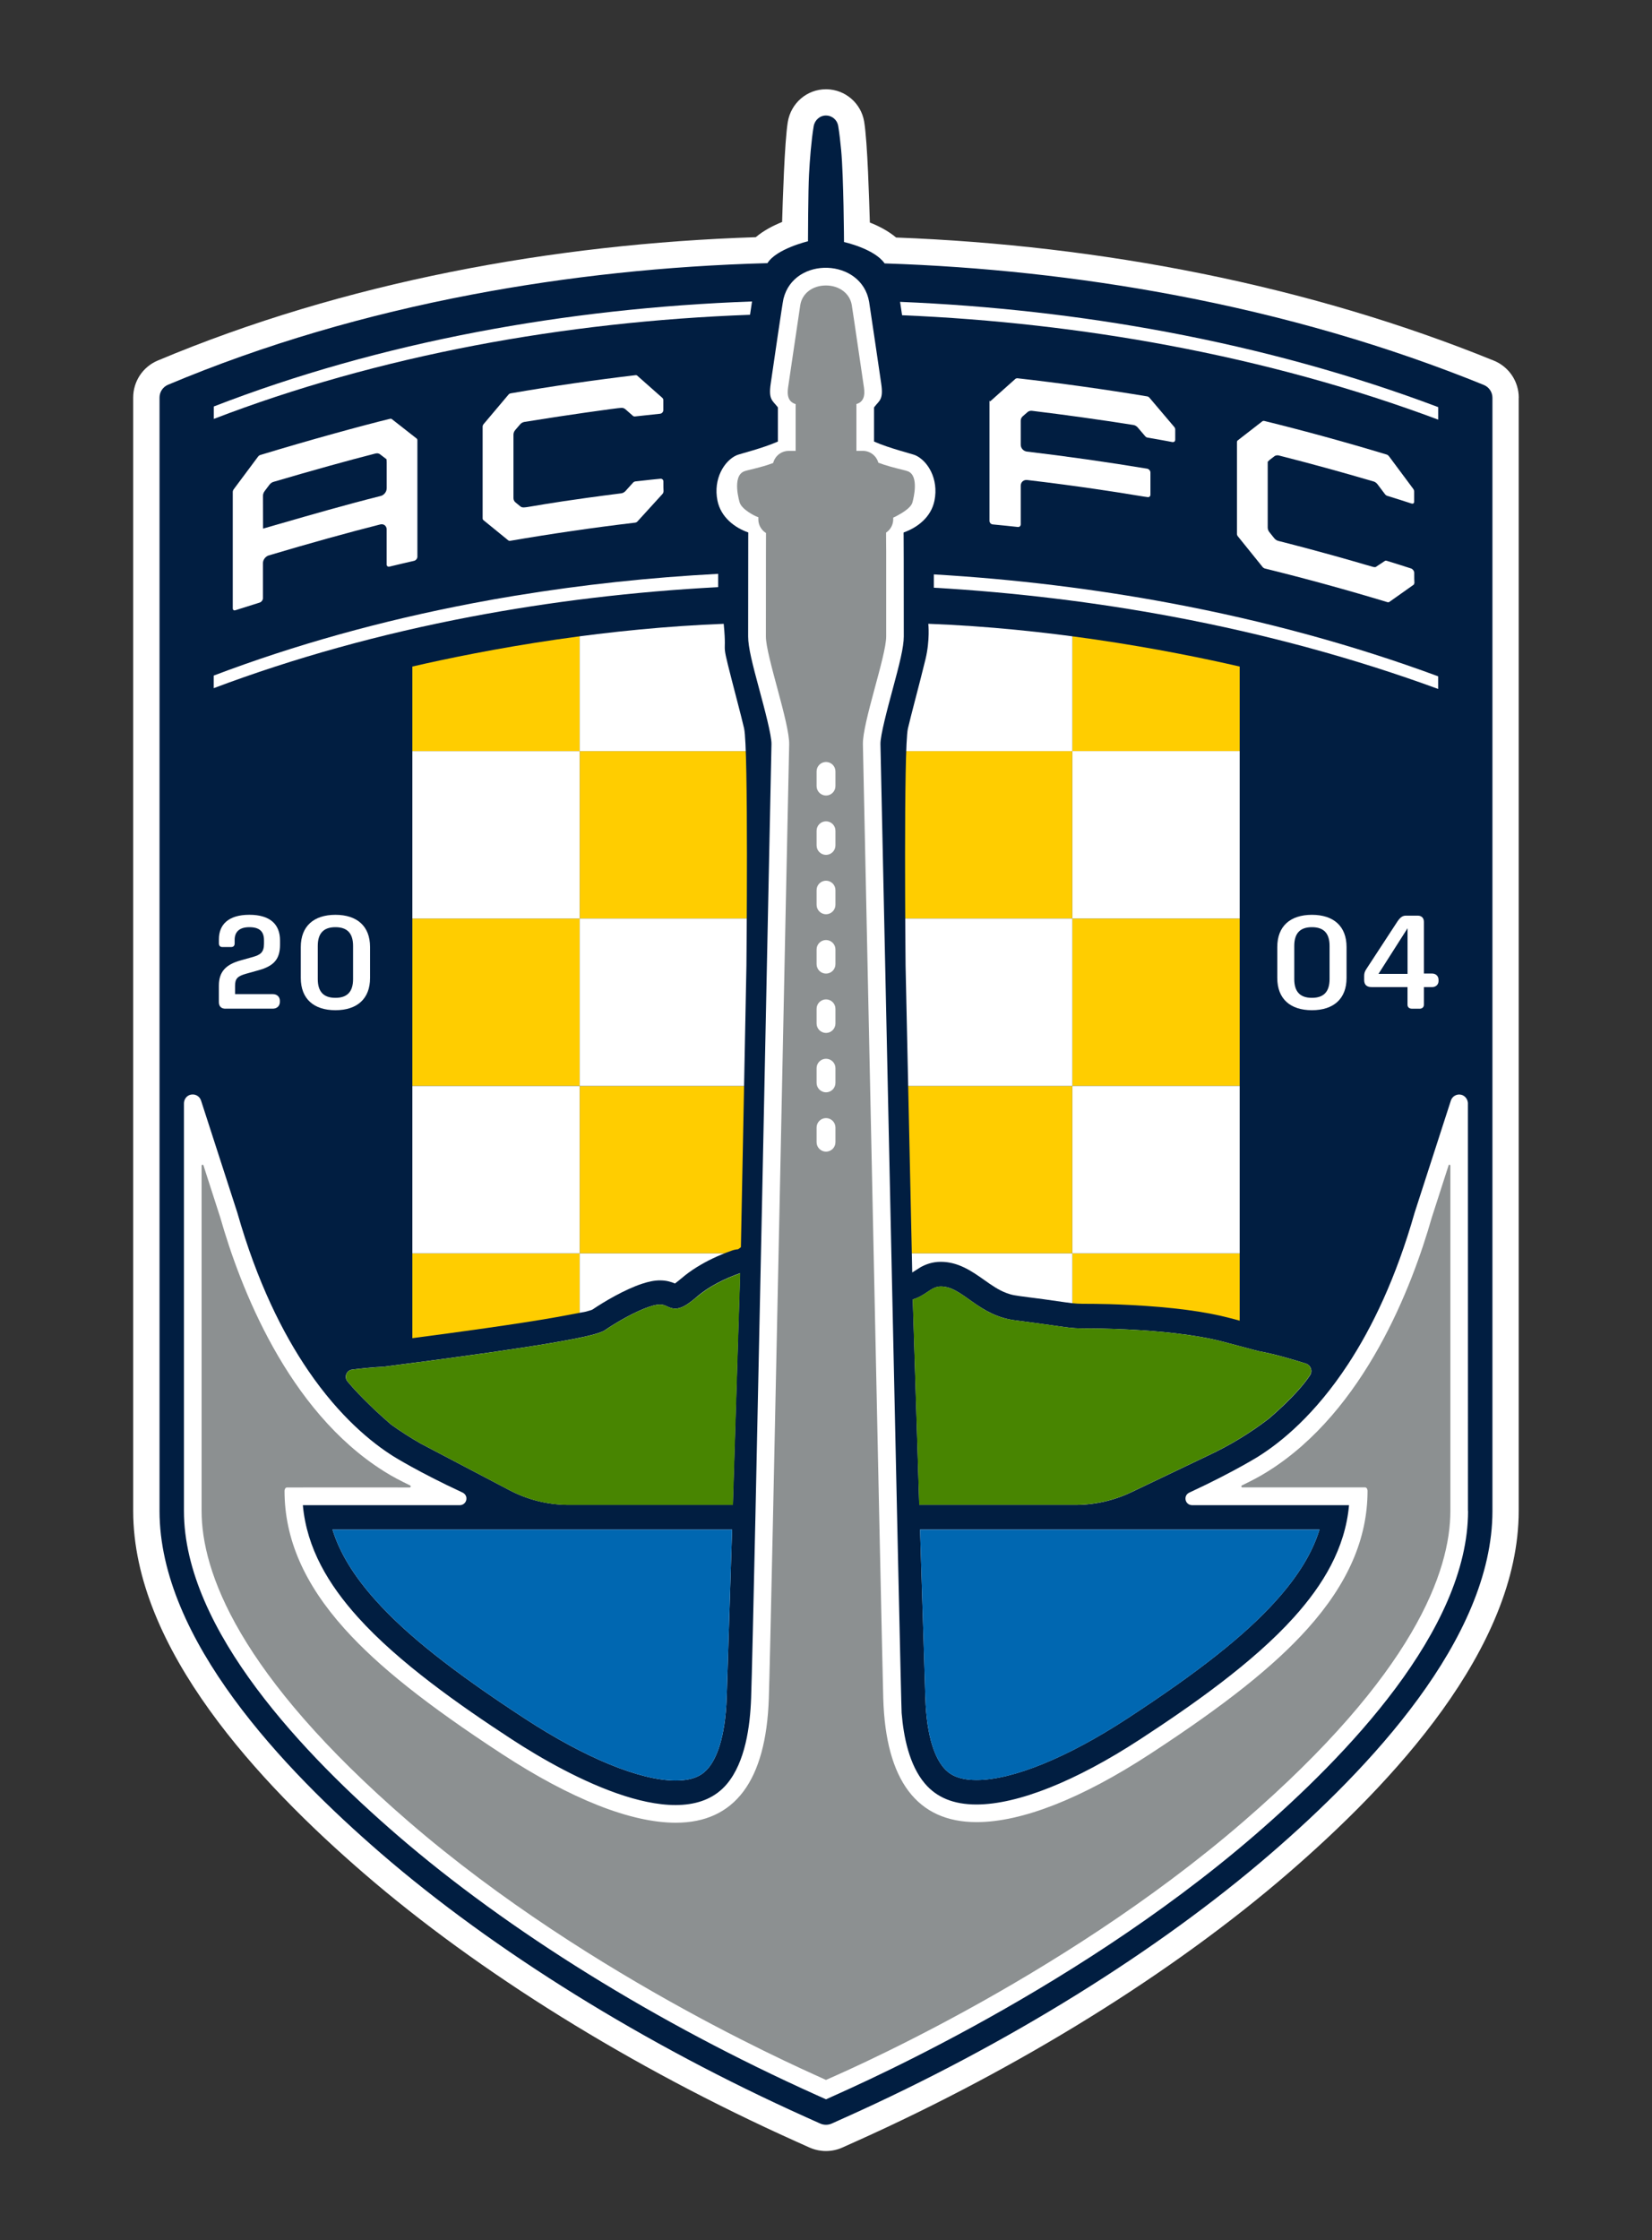 <?xml version="1.0" encoding="UTF-8"?>
<svg id="Layer_1" data-name="Layer 1" xmlns="http://www.w3.org/2000/svg" xmlns:xlink="http://www.w3.org/1999/xlink" viewBox="0 0 439.81 596.09">
  <rect x="0" y="0" width="439.81" height="596.09" fill="#333333" stroke="none"/>
  <defs>
    <style>
      .cls-1 {
        fill: #e90e8b;
      }

      .cls-2 {
        fill: #0067b1;
      }

      .cls-3 {
        fill: #fff;
      }

      .cls-4 {
        fill: none;
      }

      .cls-5 {
        fill: #011e41;
      }

      .cls-6 {
        clip-path: url(#clippath-1);
      }

      .cls-7 {
        fill: #ffcd00;
      }

      .cls-8 {
        fill: #488501;
      }

      .cls-9 {
        fill: #8c9091;
      }

      .cls-10 {
        clip-path: url(#clippath);
      }
    </style>
    <clipPath id="clippath">
      <path class="cls-4" d="M198.11,193.85c-.47-1.98-1.1-4.47-1.78-7.06-5.06-19.5-2.61-10.07-3.66-20.8-14.81.56-30.13,2.09-44.45,4.17,0,0,0,0,0,0-16.05,2.34-29.52,5.14-38.45,7.2v178.71c11.29-1.48,27.81-3.72,38.45-5.61l7.66-1.43c1.05-.27,1.57-.45,1.79-.54,3.37-2.28,8.72-5.38,13.16-6.87,1.89-.63,3.44-.93,4.89-.93,1.78,0,3.1.45,3.97.83.23-.16.52-.38.91-.7.2-.16.68-.56.82-.67,1.23-1.06,2.6-2.06,4.1-2.99,2.68-1.67,5.77-3.14,9.24-4.37.55-.21,1.14-.33,1.75-.38l.74-.55.89-45.36.58-29.6s.57-58.01-.62-63.06Z"/>
    </clipPath>
    <clipPath id="clippath-1">
      <path class="cls-4" d="M330.04,177.36c-8.93-2.06-22.4-4.86-38.45-7.2-13.41-1.95-28.61-3.58-44.45-4.18,0,0,.49,4.24-.74,9.4-.75,3.13-1.87,7.4-2.91,11.41-.67,2.59-1.31,5.08-1.78,7.06-1.19,5.05-.62,63.06-.62,63.06l.64,29.6,1.1,50.66.03,1.42,2.24-1.42c1.37-.75,3.12-1.42,5.36-1.42h0c2.26,0,4.24.58,6.04,1.42,2,.93,3.78,2.18,5.44,3.35,1.99,1.41,3.88,2.75,6.05,3.55,1.45.53,2,.62,5.9,1.12,2.21.28,5.24.67,9.77,1.34,2.62.39,3.65.39,6.15.4.53,0,1.12,0,1.77.01,2.1.02,4.93.08,9.3.3,11.05.55,20.01,1.73,26.64,3.5.83.22,1.68.45,2.52.67v-174.06Z"/>
    </clipPath>
  </defs>
  <path class="cls-3" d="M404.34,105.85c0-4.37-2.62-8.26-6.66-9.9-49.43-20.08-104.5-30.67-159.11-32.75-2.15-1.8-4.71-3.09-6.99-3.99-.18-5.44-.6-21.41-1.52-26.88-.83-4.87-5-8.47-9.94-8.58h-.23c-5.05,0-9.32,3.67-10.16,8.72-.86,5.22-1.35,21.28-1.51,26.6-2.31.93-4.89,2.24-7.01,4.04-54.01,1.77-109.57,11.97-159.2,32.82-3.98,1.67-6.55,5.54-6.55,9.85v296.25c0,36.66,33.69,72.49,61.4,96.43,30.56,26.4,71.34,51.7,114.83,71.25l2.67,1.2c.67.24,2.54,1.45,5.53,1.45,1.53,0,3.02-.32,4.42-.95.19-.09,4.02-1.81,3.78-1.7,43.49-19.54,84.27-44.85,114.83-71.25,27.72-23.95,61.4-59.78,61.4-96.43V105.85Z"/>
  <path class="cls-5" d="M395.04,102.43c-25.36-10.3-52.96-18.41-82.98-24.04-24.93-4.67-50.6-7.45-76.55-8.3-2.72-3.92-10.81-5.69-10.81-5.69,0,0-.09-17.3-.76-24.47-.22-2.15-.43-4.29-.79-6.44-.25-1.5-1.53-2.72-3.2-2.75-1.66-.04-3.06,1.23-3.33,2.87-.63,3.79-1.03,8.98-1.23,12.76-.24,4.17-.28,17.83-.28,17.83,0,0-8.43,2-10.79,5.82-26.88.73-53.31,3.54-78.77,8.38-27.89,5.31-55.06,13.15-80.82,23.98-1.37.58-2.26,1.92-2.26,3.41v296.25c0,34.16,33.1,68.78,58.98,91.14,30.06,25.97,70.24,50.89,113.12,70.16.18.08,4.03,1.81,3.78,1.7.99.44,2.12.44,3.1,0,.19-.09,4.02-1.81,3.78-1.7,42.89-19.27,83.06-44.19,113.12-70.16,25.83-22.31,58.98-56.96,58.98-91.14V105.85c0-1.5-.91-2.86-2.3-3.42ZM321.51,387.36l-20.26,9.67c-4.69,2.24-9.81,3.4-15,3.4h-41.51c-.55-17.45-1.17-36.9-1.73-54.67,3.55-1.05,4.82-3.41,7.4-3.45,5.95-.06,9.97,7.99,20.38,9.08.09,0,8.64,1.14,11.92,1.62,5.65.84,5.6.16,17.85.77,7.79.39,17.75,1.28,25.28,3.29,2.97.79,6,1.6,9.11,2.42,4.25.75,9.65,2.36,12.7,3.33,1.31.41,1.87,1.96,1.12,3.12-3.42,5.26-11.07,11.63-11.07,11.63-4.94,3.77-10.23,7.01-16.17,9.78h0ZM351.01,407h.28c-1.93,6.25-5.71,12.4-11.57,18.92-8.26,9.19-20.51,18.88-39.7,31.41-15.87,10.36-30.47,16.3-40.03,16.3-5.33,0-7.5-1.77-8.8-3.31-2.02-2.4-4.51-7.59-4.84-18.71-.18-6-.72-23.34-1.4-44.62h106.07ZM151.43,400.42c-5.5,0-10.92-1.34-15.79-3.9-5.89-3.09-17.67-9.28-23.56-12.37h0c-2.77-1.57-5.4-3.26-7.93-5.08,0,0,0,0,0,0-.35-.26-4.8-4.23-5.63-5.13-2.01-1.94-4.22-4.2-6.01-6.36-.98-1.18-.26-2.97,1.25-3.16,2.36-.29,5.59-.64,8.36-.75,12.45-1.62,45.12-5.79,55.36-8.44.92-.24,2.76-.74,3.54-1.27,3.22-2.21,8.13-5.01,11.84-6.26,3.35-1.12,3.91-.41,5.21.12.7.29,1.21.37,1.65.38,1.74.04,3.54-1.29,4.9-2.39.25-.2.93-.77.94-.78,3.2-2.77,7.43-4.83,11.47-6.26-.63,19.95-1.32,42.11-1.94,61.64h-43.68ZM194.9,407c-.67,21.07-1.21,38.17-1.43,44.57-.38,11.24-2.88,16.49-4.91,18.91-1.29,1.53-3.43,3.29-8.66,3.29-9.48,0-24.1-5.99-40.11-16.44-19.19-12.53-31.44-22.22-39.7-31.41-5.86-6.52-9.64-12.67-11.57-18.92h106.38ZM390.84,402.03c0,31.79-32.58,65.35-56.73,86.22-50.36,43.51-112.44,69.41-114.2,70.35l-2.67-1.2c-42.33-19.02-81.94-43.58-111.54-69.15-24.16-20.87-56.73-54.43-56.73-86.22v-108.4c0-.98.56-1.9,1.47-2.25,1.3-.5,2.68.2,3.08,1.45l9.66,29.84c5.26,18.45,12.07,32.07,18.92,42.09,8.41,12.3,16.9,19.15,22.69,22.78,0,0,6.75,4.22,18.32,9.59.57.26,1,.79,1.06,1.42.11,1.09-.74,1.96-1.75,1.96h-41.79c1.04,11.51,6.86,21.14,14.62,29.77,10.89,12.12,27.27,23.56,40.98,32.51,15.44,10.08,45.39,26.1,57.31,11.88,4.86-5.8,6.17-15.28,6.43-22.87.77-22.78,5.27-248.58,5.42-253.79.06-2.29-1.9-9.57-3.2-14.4-1.87-6.93-3.01-11.33-3.01-14.26,0-35.24.06-25.87.03-27.67-3.55-1.24-7.29-4-8.2-8.46-1.19-5.85,1.87-10.68,5.13-12.1.73-.32,6.96-1.85,10.96-3.63v-9.08c-1.39-1.86-2.58-1.95-1.9-6.42.84-5.69,3.09-21.33,3.39-22.52,2.85-11.41,20.86-10.77,22.8.88.23,1.38,3,20.24,3.2,21.64.68,4.46-.51,4.55-1.9,6.42v9.08c4,1.78,10.23,3.31,10.96,3.63,3.26,1.41,6.32,6.24,5.13,12.1-.9,4.46-4.64,7.21-8.2,8.46-.07,3.93.03-12.05.03,27.67,0,2.92-1.14,7.32-3.01,14.26-1.3,4.82-3.26,12.11-3.2,14.4,0,.19,5.44,255.34,5.64,257.78.52,6.36,2.02,13.84,6.15,18.74,3.19,3.78,7.7,5.62,13.77,5.62,10.96,0,26.44-6.17,43.59-17.36,13.7-8.94,30.09-20.39,40.98-32.51,7.72-8.59,13.58-18.24,14.62-29.77h-41.73c-1.98,0-2.48-2.57-.79-3.35,12.61-5.85,19.34-10.22,18.37-9.61,6.07-3.8,15.09-11.13,23.9-24.57,6.44-9.83,12.76-22.93,17.71-40.29,0,0,0,0,0,0l9.65-29.84c.37-1.15,1.57-1.84,2.76-1.55.99.24,1.69,1.14,1.78,2.16,0,17.75.01,88.91.01,108.6Z"/>
  <path class="cls-2" d="M88.52,407c1.93,6.25,5.71,12.4,11.57,18.92,8.26,9.19,20.51,18.88,39.7,31.41,16.01,10.45,30.63,16.44,40.11,16.44,5.23,0,7.38-1.76,8.66-3.29,2.03-2.42,4.53-7.67,4.91-18.91.22-6.4.76-23.5,1.43-44.57h-106.38Z"/>
  <path class="cls-2" d="M246.35,451.62c.33,11.12,2.81,16.31,4.84,18.71,1.3,1.54,3.48,3.31,8.8,3.31,9.57,0,24.16-5.94,40.03-16.3,19.19-12.53,31.44-22.22,39.7-31.41,5.86-6.52,9.64-12.67,11.57-18.92h-106.35c.67,21.28,1.22,38.62,1.4,44.62Z"/>
  <path class="cls-8" d="M347.63,362.82c-3.04-.96-8.45-2.57-12.7-3.33-3.1-.82-6.14-1.63-9.11-2.42-7.53-2.01-17.49-2.9-25.28-3.29-12.24-.61-12.19.06-17.85-.77-12.51-1.85-13.55-1.53-16.97-2.79-6.66-2.46-10.43-7.92-15.27-7.92-2.64,0-3.81,2.37-7.46,3.45.56,17.77,1.18,37.22,1.73,54.67h41.51c5.19,0,10.32-1.16,15-3.4l20.26-9.67h0c5.94-2.77,11.24-6.02,16.17-9.79,0,0,7.66-6.38,11.07-11.63.75-1.16.19-2.71-1.12-3.12Z"/>
  <g>
    <path class="cls-3" d="M239.63,80.33c.14.95.32,2.15.53,3.55,24.07,1.01,47.94,3.71,70.98,8.03,25.18,4.72,49.31,11.36,71.75,19.75v-3.33c-22.59-8.52-46.9-15.25-72.3-20.01-23.03-4.32-46.9-7.01-70.96-8Z"/>
    <path class="cls-3" d="M248.62,152.84v3.54c21.57,1.25,43,3.85,63.71,7.73,24.67,4.63,48.4,11.09,70.55,19.21v-3.36c-22.25-8.23-46.17-14.77-71.1-19.44-20.54-3.85-41.78-6.43-63.17-7.68Z"/>
    <path class="cls-3" d="M56.91,111.47c21.59-8.3,44.99-14.87,69.59-19.56,23.63-4.5,48.24-7.24,73.18-8.15.21-1.42.39-2.61.53-3.54-24.96.89-49.56,3.62-73.15,8.11-24.81,4.73-48.41,11.4-70.14,19.83v3.31Z"/>
    <path class="cls-3" d="M137.43,158.46c-3.89.64-7.76,1.32-11.6,2.06-24.34,4.64-47.52,11.11-68.93,19.24v3.35c21.31-8.02,44.3-14.41,68.37-18.99,21.29-4.05,43.46-6.71,65.92-7.89v-3.54c-18.22.96-36.25,2.9-53.77,5.78"/>
  </g>
  <path class="cls-3" d="M104.35,111.53c-.1-.07-.21-.11-.35-.11-.06,0-.12,0-.18.02-6.88,1.66-21.68,5.71-34.53,9.63-.23.07-.45.23-.61.46-2.6,3.46-3.86,5.16-6.45,8.65-.16.22-.26.48-.26.71v31c0,.32.19.53.47.53.22-.03.47-.11,1.19-.35.93-.3,2.55-.82,5.49-1.73.48-.15.88-.68.88-1.16v-9.33c0-.89.68-1.8,1.55-2.06,10.7-3.19,21.51-6.19,29.67-8.24.58-.15.98.04,1.21.22.19.15.51.49.51,1.1v9.33c0,.21.07.37.21.48.14.11.33.14.54.09,2.63-.63,3.91-.94,6.55-1.54.47-.11.88-.61.88-1.07v-31c0-.2-.07-.38-.21-.48-2.63-2.07-3.92-3.08-6.55-5.13ZM102.94,129.98c0,.88-.71,1.78-1.58,1.99-9.51,2.39-18.37,4.95-26.93,7.42l-4.4,1.27-.02-8.73c0-.43.16-.87.45-1.26l1.25-1.66c.29-.39.68-.67,1.1-.79,10.1-2.98,20-5.73,27.16-7.55l.4-.05c.29,0,.57.09.79.25l1.74,1.33.05.75v7.04Z"/>
  <path class="cls-3" d="M306.02,105.83c-.16-.19-.38-.32-.62-.36-10.92-1.82-23.51-3.58-34.52-4.82-.03,0-.06,0-.09,0-.18,0-.35.06-.48.18-2.67,2.36-3.98,3.53-6.65,5.93-.15.13-.23-.31-.23-.1v31.95c0,.47.38.88.86.93,3.27.31,4.99.5,5.91.6.51.05.74.08.85.09.4,0,.7-.3.7-.71v-10.29c0-.45.18-.85.49-1.14.32-.29.76-.42,1.21-.37,14.36,1.7,24.21,3.3,28.95,4.07,1.68.27,3,.49,3.26.5.36,0,.62-.27.62-.65v-5.91c0-.47-.4-.93-.87-1.02-10.09-1.68-21.76-3.34-32.02-4.55-.92-.11-1.64-.91-1.64-1.82v-6.4c0-.45.19-.86.51-1.15l1.28-1.12c.33-.29.76-.41,1.2-.36,8.61,1.04,18.45,2.41,27,3.77.44.07.84.31,1.15.66l2,2.34c.17.2.38.32.61.36,3.41.58,5.04.89,5.89,1.05.62.12.71.15.87.15.38,0,.62-.25.62-.64v-2.73c0-.23-.09-.46-.26-.66-2.66-3.15-3.95-4.68-6.6-7.78Z"/>
  <path class="cls-3" d="M365.65,128.09c.43.13.81.41,1.1.79l1.96,2.6c.17.22.39.39.62.46,2.6.8,3.86,1.2,6.45,2.04.2.06.39.05.52-.04.12-.09.19-.25.19-.44v-2.73c0-.23-.1-.49-.26-.71-2.58-3.48-3.84-5.18-6.44-8.65-.17-.22-.39-.39-.62-.46-10.73-3.25-21.68-6.26-32.56-8.94-.05-.01-.11-.02-.19-.02-.11,0-.24.02-.35.11-2.64,2.03-3.93,3.03-6.55,5.08-.14.11-.21.28-.21.48v24.4c0,.23.09.47.26.67,2.65,3.27,3.94,4.86,6.56,8.13.16.2.39.35.62.41,10.87,2.68,21.84,5.69,32.6,8.95.1.03.33.08.52-.05,2.59-1.85,3.86-2.74,6.45-4.56.17-.12.2-.33.2-.45h.04c-.05-.58-.05-1.45-.05-2.73,0-.48-.4-1.03-.88-1.18-2.58-.83-3.84-1.23-6.44-2.03-.12-.03-.35-.07-.52.05l-2.46,1.63h-.23c-.25,0-.3,0-2.46-.64-3.39-.99-11.33-3.32-23.18-6.33-.42-.1-.82-.37-1.12-.74l-1.26-1.58c-.3-.37-.46-.81-.46-1.23v-17.51l.54-.52,1.23-.94c.44-.33.95-.28,1.21-.21,8.4,2.13,16.87,4.46,25.19,6.91Z"/>
  <path class="cls-3" d="M169.73,99.99c-.12-.11-.29-.17-.47-.17-11.13,1.32-22.3,2.94-33.3,4.84-.23.04-.45.17-.61.37-2.66,3.13-3.96,4.67-6.6,7.82-.16.2-.26.43-.26.66v24.4c0,.21.08.39.22.5,2.65,2.14,3.95,3.2,6.6,5.37.11.09.25.14.41.14,11.14-1.91,22.32-3.54,33.38-4.85.23-.03.45-.14.61-.32,2.68-2.96,3.99-4.39,6.66-7.31.16-.18.25-.4.25-.62h.04c-.05-.58-.05-1.44-.05-2.73,0-.41-.31-.71-.72-.71-.86.07-3.12.31-6.74.72-.23.03-.44.14-.61.32l-2.02,2.24c-.31.34-.72.56-1.16.61-13.43,1.7-20.03,2.82-23.2,3.36-2.77.47-3.12.53-3.67.08l-1.28-1.05c-.32-.27-.51-.68-.51-1.12v-16.88c0-.43.17-.88.47-1.23l1.28-1.49c.3-.36.71-.59,1.15-.67,9.77-1.61,24.9-3.75,25.89-3.75.37,0,.72.13.99.36l2.02,1.77c.15.13.35.19.57.16,2.67-.3,3.98-.44,6.66-.72.47-.05.86-.47.86-.93v-2.73c0-.21-.09-.4-.23-.54-2.68-2.39-3.99-3.55-6.66-5.89Z"/>
  <path class="cls-1" d="M225.07,537.87s-.01,0-.02,0c0,0,.01,0,.02,0Z"/>
  <path class="cls-9" d="M385.63,310.1c.09-.28.5-.21.5.08v91.85c0,15.99-9.56,43.31-55.1,82.66-49.59,42.84-110.18,68.25-111.13,68.75-1.82-.96-62.03-26.34-111.13-68.75-45.54-39.34-55.1-66.66-55.1-82.66v-91.85c0-.29.41-.36.5-.08l4.47,13.86c5.22,18.3,17.83,51.4,43.64,67.56,2.36,1.49,4.29,2.45,6.91,3.74.26.13.17.53-.12.53-.09,0-26.36-.02-32.66,0-.45,0-.66.54-.66.9,0,12.74,5.23,24.75,16,36.73,8.94,9.95,21.87,20.22,41.91,33.31,18.31,11.95,34.3,18.27,46.24,18.27,15.7,0,24.04-11.12,24.78-33.04.62-18.33,5.19-245.75,5.42-253.81.16-5.67-6.2-23.62-6.2-28.79,0-21.17.03-26.25.03-27.27,0-.03,0-.11,0-.26-1.23-.76-2.04-2.12-2.04-3.63v-.58c-.18-.06-.35-.13-.53-.2-.49-.19-3.86-1.86-4.44-3.71-.02-.07-2.11-6.86,1.11-8.26.92-.4,4.5-.99,7.81-2.26.47-1.84,2.14-3.21,4.13-3.21h1.85c0-10.14,0-12.26,0-12.46-2.57-.74-2.15-3.47-1.95-4.82.27-1.68,2.83-19.35,3.19-21.55.51-3.1,3.26-5.19,6.83-5.19h0c3.54,0,6.36,2.13,6.87,5.18.36,2.14,2.93,19.92,3.19,21.57.2,1.34.62,4.07-1.95,4.8-.01.2,0,2.3,0,12.46h1.72c1.96,0,3.62,1.34,4.12,3.15,2.06.79,4.52,1.4,6.07,1.79,1.1.27,1.57.39,1.89.53,2.87,1.25,1.45,7.04,1.13,8.19-.11.42-.46,1.69-4.27,3.69-.29.15-.54.28-.86.41v.45c0,1.45-.74,2.77-1.9,3.54-.02,1.27.03,3.13.03,4.93v22.69c0,5.25-6.37,23.04-6.2,28.79.12,4.09,5.05,241.54,5.42,253.82.65,21.83,9.01,32.89,24.85,32.89,12.03,0,28-6.27,46.17-18.13,20.04-13.08,32.97-23.35,41.91-33.31,10.76-11.98,16-23.99,16-36.73,0-.36-.21-.9-.66-.9h-32.66c-.29.02-.39-.39-.12-.52,2.62-1.29,4.55-2.25,6.91-3.74h0c25.81-16.16,38.42-49.27,43.64-67.57-.03.12,2.61-8.1,4.47-13.86ZM217.4,209.17c0,1.38,1.13,2.51,2.51,2.51s2.51-1.13,2.51-2.51v-3.91c0-1.38-1.12-2.51-2.51-2.51s-2.51,1.13-2.51,2.51v3.91ZM217.4,224.96c0,1.38,1.13,2.51,2.51,2.51s2.51-1.13,2.51-2.51v-3.91c0-1.38-1.12-2.51-2.51-2.51s-2.51,1.13-2.51,2.51v3.91ZM217.4,240.76c0,1.38,1.13,2.51,2.51,2.51s2.51-1.13,2.51-2.51v-3.91c0-1.38-1.12-2.51-2.51-2.51s-2.51,1.13-2.51,2.51v3.91ZM217.4,256.55c0,1.38,1.13,2.51,2.51,2.51s2.51-1.13,2.51-2.51v-3.91c0-1.38-1.12-2.51-2.51-2.51s-2.51,1.13-2.51,2.51v3.91ZM217.4,272.34c0,1.38,1.13,2.51,2.51,2.51s2.51-1.13,2.51-2.51v-3.91c0-1.38-1.12-2.51-2.51-2.51s-2.51,1.13-2.51,2.51v3.91ZM217.4,288.14c0,1.38,1.13,2.51,2.51,2.51s2.51-1.12,2.51-2.51v-3.91c0-1.38-1.12-2.51-2.51-2.51s-2.51,1.13-2.51,2.51v3.91ZM219.91,306.44c1.38,0,2.51-1.13,2.51-2.51v-3.91c0-1.38-1.12-2.51-2.51-2.51s-2.51,1.13-2.51,2.51v3.91c0,1.38,1.13,2.51,2.51,2.51Z"/>
  <path class="cls-8" d="M185.58,345.04s-.69.57-.94.78c-1.36,1.1-3.16,2.43-4.9,2.39-.44,0-.96-.09-1.65-.38-1.29-.53-1.86-1.24-5.21-.12-3.71,1.24-8.62,4.05-11.84,6.26-.78.54-2.62,1.04-3.54,1.27-10.24,2.65-42.91,6.82-55.36,8.44-2.77.12-6,.47-8.36.75-1.51.19-2.23,1.98-1.25,3.16,1.79,2.16,4,4.42,6.01,6.36.82.9,5.28,4.87,5.63,5.13,0,0,0,0,0,0,2.53,1.82,5.16,3.51,7.93,5.08h0c47.01,24.69-1.15-.6,23.56,12.38,4.87,2.56,10.29,3.9,15.79,3.9h43.68c.62-19.53,1.32-41.69,1.94-61.64-4.05,1.43-8.27,3.49-11.47,6.26Z"/>
  <g>
    <path class="cls-3" d="M60.01,268.4c-1.08,0-1.74-.61-1.74-1.74v-4.41c0-3.69,1.88-5.61,5.75-6.69l3.22-.9c2.06-.58,3.04-1.23,3.04-3.54v-.94c0-2.31-1.16-3.47-3.9-3.47s-3.91,1.34-3.91,3.36v.98c0,.58-.33.94-.9.94h-2.39c-.58,0-.9-.36-.9-.98v-1.09c0-3.87,2.5-6.51,8.1-6.51s8.17,2.6,8.17,6.83v1.12c0,3.83-1.59,5.68-5.79,6.83l-3.22.9c-2.28.65-2.96,1.27-2.96,3.22v2.21h10.05c1.12,0,1.88.72,1.88,1.77v.29c0,1.08-.76,1.81-1.88,1.81h-12.62Z"/>
    <path class="cls-3" d="M80.08,260.23v-8.24c0-5.53,3.44-8.57,9.22-8.57s9.22,3.04,9.22,8.57v8.24c0,5.53-3.44,8.57-9.22,8.57s-9.22-3.04-9.22-8.57ZM94,260.52v-8.82c0-3.29-1.48-4.99-4.7-4.99s-4.7,1.7-4.7,4.99v8.82c0,3.29,1.48,4.99,4.7,4.99s4.7-1.7,4.7-4.99Z"/>
  </g>
  <g>
    <path class="cls-3" d="M340.05,260.23v-8.24c0-5.53,3.44-8.57,9.22-8.57s9.22,3.04,9.22,8.57v8.24c0,5.53-3.44,8.57-9.22,8.57s-9.22-3.04-9.22-8.57ZM353.97,260.52v-8.82c0-3.29-1.48-4.99-4.7-4.99s-4.7,1.7-4.7,4.99v8.82c0,3.29,1.48,4.99,4.7,4.99s4.7-1.7,4.7-4.99Z"/>
    <path class="cls-3" d="M377.94,268.4h-2.06c-.69,0-1.16-.4-1.16-1.05v-4.7h-9.55c-1.26,0-1.99-.58-1.99-1.88v-1.08c0-.69.15-1.19.58-1.84l8.28-12.66c.69-1.01,1.3-1.55,2.24-1.55h3.14c1.05,0,1.66.61,1.66,1.66v13.74h2.13c1.08,0,1.77.69,1.77,1.7v.29c0,.94-.69,1.63-1.77,1.63h-2.13v4.7c0,.65-.47,1.05-1.16,1.05ZM366.99,259.14h7.74v-12.15l-7.74,12.15Z"/>
  </g>
  <g class="cls-10">
    <g>
      <rect class="cls-7" x="109.78" y="155.32" width="44.55" height="44.55"/>
      <rect class="cls-7" x="109.78" y="244.41" width="44.55" height="44.55"/>
      <rect class="cls-7" x="109.78" y="333.5" width="44.55" height="44.55"/>
      <rect class="cls-7" x="154.32" y="199.87" width="44.55" height="44.55"/>
      <rect class="cls-7" x="154.32" y="288.96" width="44.55" height="44.55"/>
    </g>
    <g>
      <rect class="cls-3" x="109.78" y="199.87" width="44.55" height="44.55"/>
      <rect class="cls-3" x="109.78" y="288.96" width="44.55" height="44.55"/>
      <rect class="cls-3" x="154.32" y="155.32" width="44.55" height="44.55"/>
      <rect class="cls-3" x="154.32" y="244.41" width="44.55" height="44.55"/>
      <rect class="cls-3" x="154.32" y="333.5" width="44.55" height="44.55"/>
    </g>
  </g>
  <g class="cls-6">
    <g>
      <rect class="cls-7" x="285.49" y="155.32" width="44.55" height="44.55" transform="translate(615.53 355.19) rotate(-180)"/>
      <rect class="cls-7" x="285.49" y="244.41" width="44.55" height="44.55" transform="translate(615.53 533.37) rotate(-180)"/>
      <rect class="cls-7" x="285.49" y="333.5" width="44.55" height="44.55" transform="translate(615.53 711.55) rotate(-180)"/>
      <rect class="cls-7" x="240.95" y="199.87" width="44.55" height="44.55" transform="translate(526.44 444.28) rotate(-180)"/>
      <rect class="cls-7" x="240.95" y="288.96" width="44.55" height="44.55" transform="translate(526.44 622.46) rotate(-180)"/>
    </g>
    <g>
      <rect class="cls-3" x="285.49" y="199.87" width="44.55" height="44.55" transform="translate(615.53 444.28) rotate(-180)"/>
      <rect class="cls-3" x="285.49" y="288.96" width="44.55" height="44.55" transform="translate(615.53 622.46) rotate(-180)"/>
      <rect class="cls-3" x="240.95" y="155.32" width="44.55" height="44.55" transform="translate(526.44 355.19) rotate(-180)"/>
      <rect class="cls-3" x="240.95" y="244.41" width="44.55" height="44.55" transform="translate(526.44 533.37) rotate(-180)"/>
      <rect class="cls-3" x="240.95" y="333.5" width="44.55" height="44.55" transform="translate(526.44 711.55) rotate(-180)"/>
    </g>
  </g>
</svg>